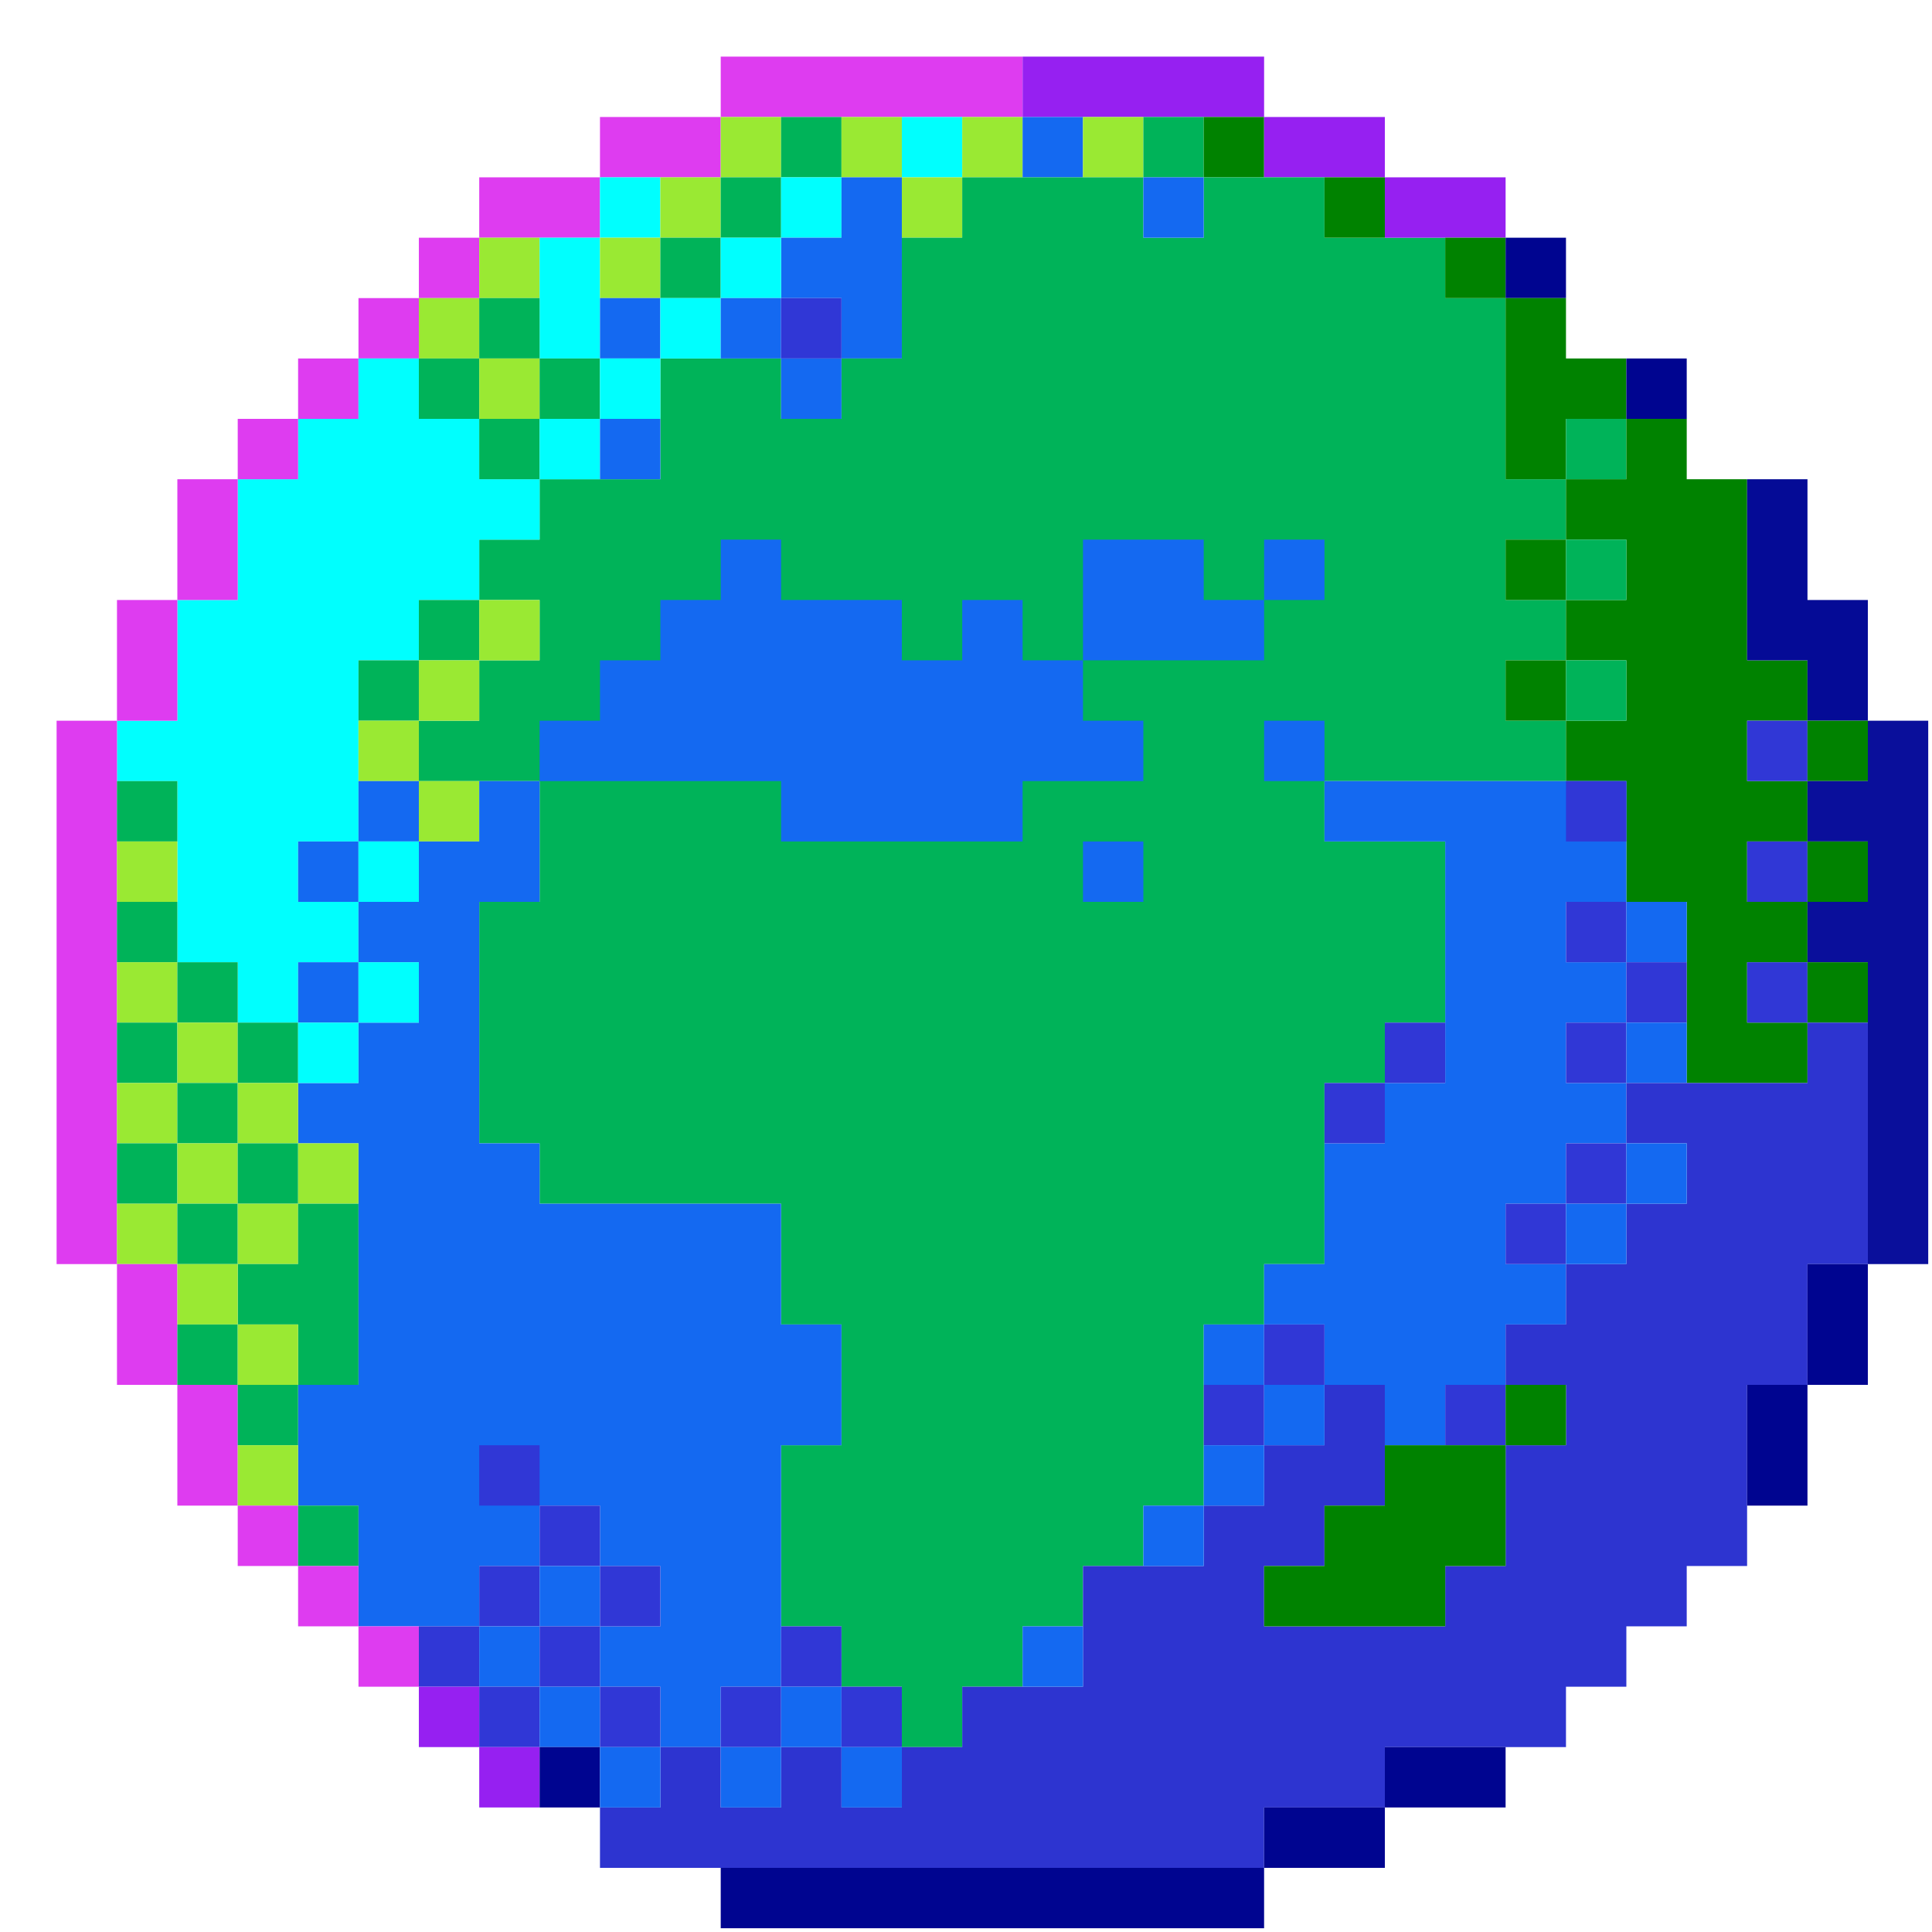 <?xml version="1.0" encoding="UTF-8"?>
<!DOCTYPE svg PUBLIC "-//W3C//DTD SVG 1.1//EN" "http://www.w3.org/Graphics/SVG/1.1/DTD/svg11.dtd">
<svg xmlns="http://www.w3.org/2000/svg" version="1.1" width="256px" height="256px" style="shape-rendering:geometricPrecision; text-rendering:geometricPrecision; image-rendering:optimizeQuality; fill-rule:evenodd; clip-rule:evenodd" xmlns:xlink="http://www.w3.org/1999/xlink">
<g><path style="opacity:1" fill="#de3cf0" d="M 135.5,7.5 C 135.5,10.167 135.5,12.833 135.5,15.5C 132.833,15.5 130.167,15.5 127.5,15.5C 124.833,15.5 122.167,15.5 119.5,15.5C 116.833,15.5 114.167,15.5 111.5,15.5C 108.833,15.5 106.167,15.5 103.5,15.5C 100.833,15.5 98.167,15.5 95.5,15.5C 95.5,12.833 95.5,10.167 95.5,7.5C 108.833,7.5 122.167,7.5 135.5,7.5 Z"/></g>
<g><path style="opacity:1" fill="#9620f1" d="M 135.5,7.5 C 146.167,7.5 156.833,7.5 167.5,7.5C 167.5,10.167 167.5,12.833 167.5,15.5C 164.833,15.5 162.167,15.5 159.5,15.5C 156.833,15.5 154.167,15.5 151.5,15.5C 148.833,15.5 146.167,15.5 143.5,15.5C 140.833,15.5 138.167,15.5 135.5,15.5C 135.5,12.833 135.5,10.167 135.5,7.5 Z"/></g>
<g><path style="opacity:1" fill="#de3cf0" d="M 95.5,15.5 C 95.5,18.167 95.5,20.833 95.5,23.5C 92.833,23.5 90.167,23.5 87.5,23.5C 84.833,23.5 82.167,23.5 79.5,23.5C 79.5,20.833 79.5,18.167 79.5,15.5C 84.833,15.5 90.167,15.5 95.5,15.5 Z"/></g>
<g><path style="opacity:1" fill="#9ae933" d="M 95.5,15.5 C 98.167,15.5 100.833,15.5 103.5,15.5C 103.5,18.167 103.5,20.833 103.5,23.5C 100.833,23.5 98.167,23.5 95.5,23.5C 95.5,20.833 95.5,18.167 95.5,15.5 Z"/></g>
<g><path style="opacity:1" fill="#00b359" d="M 103.5,15.5 C 106.167,15.5 108.833,15.5 111.5,15.5C 111.5,18.167 111.5,20.833 111.5,23.5C 108.833,23.5 106.167,23.5 103.5,23.5C 103.5,20.833 103.5,18.167 103.5,15.5 Z"/></g>
<g><path style="opacity:1" fill="#9ae933" d="M 111.5,15.5 C 114.167,15.5 116.833,15.5 119.5,15.5C 119.5,18.167 119.5,20.833 119.5,23.5C 116.833,23.5 114.167,23.5 111.5,23.5C 111.5,20.833 111.5,18.167 111.5,15.5 Z"/></g>
<g><path style="opacity:1" fill="#00fffe" d="M 119.5,15.5 C 122.167,15.5 124.833,15.5 127.5,15.5C 127.5,18.167 127.5,20.833 127.5,23.5C 124.833,23.5 122.167,23.5 119.5,23.5C 119.5,20.833 119.5,18.167 119.5,15.5 Z"/></g>
<g><path style="opacity:1" fill="#9ae933" d="M 127.5,15.5 C 130.167,15.5 132.833,15.5 135.5,15.5C 135.5,18.167 135.5,20.833 135.5,23.5C 132.833,23.5 130.167,23.5 127.5,23.5C 127.5,20.833 127.5,18.167 127.5,15.5 Z"/></g>
<g><path style="opacity:1" fill="#1469f1" d="M 135.5,15.5 C 138.167,15.5 140.833,15.5 143.5,15.5C 143.5,18.167 143.5,20.833 143.5,23.5C 140.833,23.5 138.167,23.5 135.5,23.5C 135.5,20.833 135.5,18.167 135.5,15.5 Z"/></g>
<g><path style="opacity:1" fill="#9ae933" d="M 143.5,15.5 C 146.167,15.5 148.833,15.5 151.5,15.5C 151.5,18.167 151.5,20.833 151.5,23.5C 148.833,23.5 146.167,23.5 143.5,23.5C 143.5,20.833 143.5,18.167 143.5,15.5 Z"/></g>
<g><path style="opacity:1" fill="#00b359" d="M 151.5,15.5 C 154.167,15.5 156.833,15.5 159.5,15.5C 159.5,18.167 159.5,20.833 159.5,23.5C 156.833,23.5 154.167,23.5 151.5,23.5C 151.5,20.833 151.5,18.167 151.5,15.5 Z"/></g>
<g><path style="opacity:1" fill="#008200" d="M 159.5,15.5 C 162.167,15.5 164.833,15.5 167.5,15.5C 167.5,18.167 167.5,20.833 167.5,23.5C 164.833,23.5 162.167,23.5 159.5,23.5C 159.5,20.833 159.5,18.167 159.5,15.5 Z"/></g>
<g><path style="opacity:1" fill="#9620f1" d="M 167.5,15.5 C 172.833,15.5 178.167,15.5 183.5,15.5C 183.5,18.167 183.5,20.833 183.5,23.5C 180.833,23.5 178.167,23.5 175.5,23.5C 172.833,23.5 170.167,23.5 167.5,23.5C 167.5,20.833 167.5,18.167 167.5,15.5 Z"/></g>
<g><path style="opacity:1" fill="#de3cf0" d="M 79.5,23.5 C 79.5,26.167 79.5,28.833 79.5,31.5C 76.833,31.5 74.167,31.5 71.5,31.5C 68.833,31.5 66.167,31.5 63.5,31.5C 63.5,28.833 63.5,26.167 63.5,23.5C 68.833,23.5 74.167,23.5 79.5,23.5 Z"/></g>
<g><path style="opacity:1" fill="#00fffe" d="M 79.5,23.5 C 82.167,23.5 84.833,23.5 87.5,23.5C 87.5,26.167 87.5,28.833 87.5,31.5C 84.833,31.5 82.167,31.5 79.5,31.5C 79.5,28.833 79.5,26.167 79.5,23.5 Z"/></g>
<g><path style="opacity:1" fill="#9ae933" d="M 87.5,23.5 C 90.167,23.5 92.833,23.5 95.5,23.5C 95.5,26.167 95.5,28.833 95.5,31.5C 92.833,31.5 90.167,31.5 87.5,31.5C 87.5,28.833 87.5,26.167 87.5,23.5 Z"/></g>
<g><path style="opacity:1" fill="#00b359" d="M 95.5,23.5 C 98.167,23.5 100.833,23.5 103.5,23.5C 103.5,26.167 103.5,28.833 103.5,31.5C 100.833,31.5 98.167,31.5 95.5,31.5C 95.5,28.833 95.5,26.167 95.5,23.5 Z"/></g>
<g><path style="opacity:1" fill="#00fffe" d="M 103.5,23.5 C 106.167,23.5 108.833,23.5 111.5,23.5C 111.5,26.167 111.5,28.833 111.5,31.5C 108.833,31.5 106.167,31.5 103.5,31.5C 103.5,28.833 103.5,26.167 103.5,23.5 Z"/></g>
<g><path style="opacity:1" fill="#1469f1" d="M 111.5,23.5 C 114.167,23.5 116.833,23.5 119.5,23.5C 119.5,26.167 119.5,28.833 119.5,31.5C 119.5,36.833 119.5,42.167 119.5,47.5C 116.833,47.5 114.167,47.5 111.5,47.5C 111.5,44.833 111.5,42.167 111.5,39.5C 108.833,39.5 106.167,39.5 103.5,39.5C 103.5,36.833 103.5,34.167 103.5,31.5C 106.167,31.5 108.833,31.5 111.5,31.5C 111.5,28.833 111.5,26.167 111.5,23.5 Z"/></g>
<g><path style="opacity:1" fill="#9ae933" d="M 119.5,23.5 C 122.167,23.5 124.833,23.5 127.5,23.5C 127.5,26.167 127.5,28.833 127.5,31.5C 124.833,31.5 122.167,31.5 119.5,31.5C 119.5,28.833 119.5,26.167 119.5,23.5 Z"/></g>
<g><path style="opacity:1" fill="#00b359" d="M 127.5,23.5 C 130.167,23.5 132.833,23.5 135.5,23.5C 138.167,23.5 140.833,23.5 143.5,23.5C 146.167,23.5 148.833,23.5 151.5,23.5C 151.5,26.167 151.5,28.833 151.5,31.5C 154.167,31.5 156.833,31.5 159.5,31.5C 159.5,28.833 159.5,26.167 159.5,23.5C 162.167,23.5 164.833,23.5 167.5,23.5C 170.167,23.5 172.833,23.5 175.5,23.5C 175.5,26.167 175.5,28.833 175.5,31.5C 178.167,31.5 180.833,31.5 183.5,31.5C 186.167,31.5 188.833,31.5 191.5,31.5C 191.5,34.167 191.5,36.833 191.5,39.5C 194.167,39.5 196.833,39.5 199.5,39.5C 199.5,47.5 199.5,55.5 199.5,63.5C 202.167,63.5 204.833,63.5 207.5,63.5C 207.5,66.167 207.5,68.833 207.5,71.5C 204.833,71.5 202.167,71.5 199.5,71.5C 199.5,74.167 199.5,76.833 199.5,79.5C 202.167,79.5 204.833,79.5 207.5,79.5C 207.5,82.167 207.5,84.833 207.5,87.5C 204.833,87.5 202.167,87.5 199.5,87.5C 199.5,90.167 199.5,92.833 199.5,95.5C 202.167,95.5 204.833,95.5 207.5,95.5C 207.5,98.167 207.5,100.833 207.5,103.5C 196.833,103.5 186.167,103.5 175.5,103.5C 175.5,106.167 175.5,108.833 175.5,111.5C 180.833,111.5 186.167,111.5 191.5,111.5C 191.5,119.5 191.5,127.5 191.5,135.5C 188.833,135.5 186.167,135.5 183.5,135.5C 183.5,138.167 183.5,140.833 183.5,143.5C 180.833,143.5 178.167,143.5 175.5,143.5C 175.5,146.167 175.5,148.833 175.5,151.5C 175.5,156.833 175.5,162.167 175.5,167.5C 172.833,167.5 170.167,167.5 167.5,167.5C 167.5,170.167 167.5,172.833 167.5,175.5C 164.833,175.5 162.167,175.5 159.5,175.5C 159.5,178.167 159.5,180.833 159.5,183.5C 159.5,186.167 159.5,188.833 159.5,191.5C 159.5,194.167 159.5,196.833 159.5,199.5C 156.833,199.5 154.167,199.5 151.5,199.5C 151.5,202.167 151.5,204.833 151.5,207.5C 148.833,207.5 146.167,207.5 143.5,207.5C 143.5,210.167 143.5,212.833 143.5,215.5C 140.833,215.5 138.167,215.5 135.5,215.5C 135.5,218.167 135.5,220.833 135.5,223.5C 132.833,223.5 130.167,223.5 127.5,223.5C 127.5,226.167 127.5,228.833 127.5,231.5C 124.833,231.5 122.167,231.5 119.5,231.5C 119.5,228.833 119.5,226.167 119.5,223.5C 116.833,223.5 114.167,223.5 111.5,223.5C 111.5,220.833 111.5,218.167 111.5,215.5C 108.833,215.5 106.167,215.5 103.5,215.5C 103.5,207.5 103.5,199.5 103.5,191.5C 106.167,191.5 108.833,191.5 111.5,191.5C 111.5,186.167 111.5,180.833 111.5,175.5C 108.833,175.5 106.167,175.5 103.5,175.5C 103.5,170.167 103.5,164.833 103.5,159.5C 92.833,159.5 82.167,159.5 71.5,159.5C 71.5,156.833 71.5,154.167 71.5,151.5C 68.833,151.5 66.167,151.5 63.5,151.5C 63.5,140.833 63.5,130.167 63.5,119.5C 66.167,119.5 68.833,119.5 71.5,119.5C 71.5,114.167 71.5,108.833 71.5,103.5C 68.833,103.5 66.167,103.5 63.5,103.5C 60.833,103.5 58.167,103.5 55.5,103.5C 55.5,100.833 55.5,98.167 55.5,95.5C 58.167,95.5 60.833,95.5 63.5,95.5C 63.5,92.833 63.5,90.167 63.5,87.5C 66.167,87.5 68.833,87.5 71.5,87.5C 71.5,84.833 71.5,82.167 71.5,79.5C 68.833,79.5 66.167,79.5 63.5,79.5C 63.5,76.833 63.5,74.167 63.5,71.5C 66.167,71.5 68.833,71.5 71.5,71.5C 71.5,68.833 71.5,66.167 71.5,63.5C 74.167,63.5 76.833,63.5 79.5,63.5C 82.167,63.5 84.833,63.5 87.5,63.5C 87.5,60.833 87.5,58.167 87.5,55.5C 87.5,52.833 87.5,50.167 87.5,47.5C 90.167,47.5 92.833,47.5 95.5,47.5C 98.167,47.5 100.833,47.5 103.5,47.5C 103.5,50.167 103.5,52.833 103.5,55.5C 106.167,55.5 108.833,55.5 111.5,55.5C 111.5,52.833 111.5,50.167 111.5,47.5C 114.167,47.5 116.833,47.5 119.5,47.5C 119.5,42.167 119.5,36.833 119.5,31.5C 122.167,31.5 124.833,31.5 127.5,31.5C 127.5,28.833 127.5,26.167 127.5,23.5 Z"/></g>
<g><path style="opacity:1" fill="#1469f1" d="M 151.5,23.5 C 154.167,23.5 156.833,23.5 159.5,23.5C 159.5,26.167 159.5,28.833 159.5,31.5C 156.833,31.5 154.167,31.5 151.5,31.5C 151.5,28.833 151.5,26.167 151.5,23.5 Z"/></g>
<g><path style="opacity:1" fill="#008200" d="M 175.5,23.5 C 178.167,23.5 180.833,23.5 183.5,23.5C 183.5,26.167 183.5,28.833 183.5,31.5C 180.833,31.5 178.167,31.5 175.5,31.5C 175.5,28.833 175.5,26.167 175.5,23.5 Z"/></g>
<g><path style="opacity:1" fill="#9620f1" d="M 183.5,23.5 C 188.833,23.5 194.167,23.5 199.5,23.5C 199.5,26.167 199.5,28.833 199.5,31.5C 196.833,31.5 194.167,31.5 191.5,31.5C 188.833,31.5 186.167,31.5 183.5,31.5C 183.5,28.833 183.5,26.167 183.5,23.5 Z"/></g>
<g><path style="opacity:1" fill="#de3cf0" d="M 63.5,31.5 C 63.5,34.167 63.5,36.833 63.5,39.5C 60.833,39.5 58.167,39.5 55.5,39.5C 55.5,36.833 55.5,34.167 55.5,31.5C 58.167,31.5 60.833,31.5 63.5,31.5 Z"/></g>
<g><path style="opacity:1" fill="#9ae933" d="M 63.5,31.5 C 66.167,31.5 68.833,31.5 71.5,31.5C 71.5,34.167 71.5,36.833 71.5,39.5C 68.833,39.5 66.167,39.5 63.5,39.5C 63.5,36.833 63.5,34.167 63.5,31.5 Z"/></g>
<g><path style="opacity:1" fill="#00fffe" d="M 71.5,31.5 C 74.167,31.5 76.833,31.5 79.5,31.5C 79.5,34.167 79.5,36.833 79.5,39.5C 79.5,42.167 79.5,44.833 79.5,47.5C 76.833,47.5 74.167,47.5 71.5,47.5C 71.5,44.833 71.5,42.167 71.5,39.5C 71.5,36.833 71.5,34.167 71.5,31.5 Z"/></g>
<g><path style="opacity:1" fill="#9ae933" d="M 79.5,31.5 C 82.167,31.5 84.833,31.5 87.5,31.5C 87.5,34.167 87.5,36.833 87.5,39.5C 84.833,39.5 82.167,39.5 79.5,39.5C 79.5,36.833 79.5,34.167 79.5,31.5 Z"/></g>
<g><path style="opacity:1" fill="#00b359" d="M 87.5,31.5 C 90.167,31.5 92.833,31.5 95.5,31.5C 95.5,34.167 95.5,36.833 95.5,39.5C 92.833,39.5 90.167,39.5 87.5,39.5C 87.5,36.833 87.5,34.167 87.5,31.5 Z"/></g>
<g><path style="opacity:1" fill="#00fffe" d="M 95.5,31.5 C 98.167,31.5 100.833,31.5 103.5,31.5C 103.5,34.167 103.5,36.833 103.5,39.5C 100.833,39.5 98.167,39.5 95.5,39.5C 95.5,36.833 95.5,34.167 95.5,31.5 Z"/></g>
<g><path style="opacity:1" fill="#008200" d="M 191.5,31.5 C 194.167,31.5 196.833,31.5 199.5,31.5C 199.5,34.167 199.5,36.833 199.5,39.5C 196.833,39.5 194.167,39.5 191.5,39.5C 191.5,36.833 191.5,34.167 191.5,31.5 Z"/></g>
<g><path style="opacity:1" fill="#000590" d="M 199.5,31.5 C 202.167,31.5 204.833,31.5 207.5,31.5C 207.5,34.167 207.5,36.833 207.5,39.5C 204.833,39.5 202.167,39.5 199.5,39.5C 199.5,36.833 199.5,34.167 199.5,31.5 Z"/></g>
<g><path style="opacity:1" fill="#de3cf0" d="M 55.5,39.5 C 55.5,42.167 55.5,44.833 55.5,47.5C 52.833,47.5 50.167,47.5 47.5,47.5C 47.5,44.833 47.5,42.167 47.5,39.5C 50.167,39.5 52.833,39.5 55.5,39.5 Z"/></g>
<g><path style="opacity:1" fill="#9ae933" d="M 55.5,39.5 C 58.167,39.5 60.833,39.5 63.5,39.5C 63.5,42.167 63.5,44.833 63.5,47.5C 60.833,47.5 58.167,47.5 55.5,47.5C 55.5,44.833 55.5,42.167 55.5,39.5 Z"/></g>
<g><path style="opacity:1" fill="#00b359" d="M 63.5,39.5 C 66.167,39.5 68.833,39.5 71.5,39.5C 71.5,42.167 71.5,44.833 71.5,47.5C 68.833,47.5 66.167,47.5 63.5,47.5C 63.5,44.833 63.5,42.167 63.5,39.5 Z"/></g>
<g><path style="opacity:1" fill="#1469f1" d="M 79.5,39.5 C 82.167,39.5 84.833,39.5 87.5,39.5C 87.5,42.167 87.5,44.833 87.5,47.5C 84.833,47.5 82.167,47.5 79.5,47.5C 79.5,44.833 79.5,42.167 79.5,39.5 Z"/></g>
<g><path style="opacity:1" fill="#00fffe" d="M 87.5,39.5 C 90.167,39.5 92.833,39.5 95.5,39.5C 95.5,42.167 95.5,44.833 95.5,47.5C 92.833,47.5 90.167,47.5 87.5,47.5C 87.5,44.833 87.5,42.167 87.5,39.5 Z"/></g>
<g><path style="opacity:1" fill="#1469f1" d="M 95.5,39.5 C 98.167,39.5 100.833,39.5 103.5,39.5C 103.5,42.167 103.5,44.833 103.5,47.5C 100.833,47.5 98.167,47.5 95.5,47.5C 95.5,44.833 95.5,42.167 95.5,39.5 Z"/></g>
<g><path style="opacity:1" fill="#3037d6" d="M 103.5,39.5 C 106.167,39.5 108.833,39.5 111.5,39.5C 111.5,42.167 111.5,44.833 111.5,47.5C 108.833,47.5 106.167,47.5 103.5,47.5C 103.5,44.833 103.5,42.167 103.5,39.5 Z"/></g>
<g><path style="opacity:1" fill="#008200" d="M 199.5,39.5 C 202.167,39.5 204.833,39.5 207.5,39.5C 207.5,42.167 207.5,44.833 207.5,47.5C 210.167,47.5 212.833,47.5 215.5,47.5C 215.5,50.167 215.5,52.833 215.5,55.5C 212.833,55.5 210.167,55.5 207.5,55.5C 207.5,58.167 207.5,60.833 207.5,63.5C 204.833,63.5 202.167,63.5 199.5,63.5C 199.5,55.5 199.5,47.5 199.5,39.5 Z"/></g>
<g><path style="opacity:1" fill="#000590" d="M 207.5,39.5 C 210.167,39.5 212.833,39.5 215.5,39.5C 215.5,42.167 215.5,44.833 215.5,47.5C 215.5,44.833 215.5,42.167 215.5,39.5C 212.833,39.5 210.167,39.5 207.5,39.5 Z"/></g>
<g><path style="opacity:1" fill="#de3cf0" d="M 47.5,47.5 C 47.5,50.167 47.5,52.833 47.5,55.5C 44.833,55.5 42.167,55.5 39.5,55.5C 39.5,52.833 39.5,50.167 39.5,47.5C 42.167,47.5 44.833,47.5 47.5,47.5 Z"/></g>
<g><path style="opacity:1" fill="#00fffe" d="M 47.5,47.5 C 50.167,47.5 52.833,47.5 55.5,47.5C 55.5,50.167 55.5,52.833 55.5,55.5C 58.167,55.5 60.833,55.5 63.5,55.5C 63.5,58.167 63.5,60.833 63.5,63.5C 66.167,63.5 68.833,63.5 71.5,63.5C 71.5,66.167 71.5,68.833 71.5,71.5C 68.833,71.5 66.167,71.5 63.5,71.5C 63.5,74.167 63.5,76.833 63.5,79.5C 60.833,79.5 58.167,79.5 55.5,79.5C 55.5,82.167 55.5,84.833 55.5,87.5C 52.833,87.5 50.167,87.5 47.5,87.5C 47.5,90.167 47.5,92.833 47.5,95.5C 47.5,98.167 47.5,100.833 47.5,103.5C 47.5,106.167 47.5,108.833 47.5,111.5C 44.833,111.5 42.167,111.5 39.5,111.5C 39.5,114.167 39.5,116.833 39.5,119.5C 42.167,119.5 44.833,119.5 47.5,119.5C 47.5,122.167 47.5,124.833 47.5,127.5C 44.833,127.5 42.167,127.5 39.5,127.5C 39.5,130.167 39.5,132.833 39.5,135.5C 36.833,135.5 34.167,135.5 31.5,135.5C 31.5,132.833 31.5,130.167 31.5,127.5C 28.833,127.5 26.167,127.5 23.5,127.5C 23.5,124.833 23.5,122.167 23.5,119.5C 23.5,116.833 23.5,114.167 23.5,111.5C 23.5,108.833 23.5,106.167 23.5,103.5C 20.833,103.5 18.167,103.5 15.5,103.5C 15.5,100.833 15.5,98.167 15.5,95.5C 18.167,95.5 20.833,95.5 23.5,95.5C 23.5,90.167 23.5,84.833 23.5,79.5C 26.167,79.5 28.833,79.5 31.5,79.5C 31.5,74.167 31.5,68.833 31.5,63.5C 34.167,63.5 36.833,63.5 39.5,63.5C 39.5,60.833 39.5,58.167 39.5,55.5C 42.167,55.5 44.833,55.5 47.5,55.5C 47.5,52.833 47.5,50.167 47.5,47.5 Z"/></g>
<g><path style="opacity:1" fill="#00b359" d="M 55.5,47.5 C 58.167,47.5 60.833,47.5 63.5,47.5C 63.5,50.167 63.5,52.833 63.5,55.5C 60.833,55.5 58.167,55.5 55.5,55.5C 55.5,52.833 55.5,50.167 55.5,47.5 Z"/></g>
<g><path style="opacity:1" fill="#9ae933" d="M 63.5,47.5 C 66.167,47.5 68.833,47.5 71.5,47.5C 71.5,50.167 71.5,52.833 71.5,55.5C 68.833,55.5 66.167,55.5 63.5,55.5C 63.5,52.833 63.5,50.167 63.5,47.5 Z"/></g>
<g><path style="opacity:1" fill="#00b359" d="M 71.5,47.5 C 74.167,47.5 76.833,47.5 79.5,47.5C 79.5,50.167 79.5,52.833 79.5,55.5C 76.833,55.5 74.167,55.5 71.5,55.5C 71.5,52.833 71.5,50.167 71.5,47.5 Z"/></g>
<g><path style="opacity:1" fill="#00fffe" d="M 79.5,47.5 C 82.167,47.5 84.833,47.5 87.5,47.5C 87.5,50.167 87.5,52.833 87.5,55.5C 84.833,55.5 82.167,55.5 79.5,55.5C 79.5,52.833 79.5,50.167 79.5,47.5 Z"/></g>
<g><path style="opacity:1" fill="#1469f1" d="M 103.5,47.5 C 106.167,47.5 108.833,47.5 111.5,47.5C 111.5,50.167 111.5,52.833 111.5,55.5C 108.833,55.5 106.167,55.5 103.5,55.5C 103.5,52.833 103.5,50.167 103.5,47.5 Z"/></g>
<g><path style="opacity:1" fill="#000590" d="M 215.5,47.5 C 218.167,47.5 220.833,47.5 223.5,47.5C 223.5,50.167 223.5,52.833 223.5,55.5C 220.833,55.5 218.167,55.5 215.5,55.5C 215.5,52.833 215.5,50.167 215.5,47.5 Z"/></g>
<g><path style="opacity:1" fill="#de3cf0" d="M 39.5,55.5 C 39.5,58.167 39.5,60.833 39.5,63.5C 36.833,63.5 34.167,63.5 31.5,63.5C 31.5,60.833 31.5,58.167 31.5,55.5C 34.167,55.5 36.833,55.5 39.5,55.5 Z"/></g>
<g><path style="opacity:1" fill="#00b359" d="M 63.5,55.5 C 66.167,55.5 68.833,55.5 71.5,55.5C 71.5,58.167 71.5,60.833 71.5,63.5C 68.833,63.5 66.167,63.5 63.5,63.5C 63.5,60.833 63.5,58.167 63.5,55.5 Z"/></g>
<g><path style="opacity:1" fill="#00fffe" d="M 71.5,55.5 C 74.167,55.5 76.833,55.5 79.5,55.5C 79.5,58.167 79.5,60.833 79.5,63.5C 76.833,63.5 74.167,63.5 71.5,63.5C 71.5,60.833 71.5,58.167 71.5,55.5 Z"/></g>
<g><path style="opacity:1" fill="#1469f1" d="M 79.5,55.5 C 82.167,55.5 84.833,55.5 87.5,55.5C 87.5,58.167 87.5,60.833 87.5,63.5C 84.833,63.5 82.167,63.5 79.5,63.5C 79.5,60.833 79.5,58.167 79.5,55.5 Z"/></g>
<g><path style="opacity:1" fill="#00b359" d="M 215.5,55.5 C 215.5,58.167 215.5,60.833 215.5,63.5C 212.833,63.5 210.167,63.5 207.5,63.5C 207.5,60.833 207.5,58.167 207.5,55.5C 210.167,55.5 212.833,55.5 215.5,55.5 Z"/></g>
<g><path style="opacity:1" fill="#008200" d="M 215.5,55.5 C 218.167,55.5 220.833,55.5 223.5,55.5C 223.5,58.167 223.5,60.833 223.5,63.5C 226.167,63.5 228.833,63.5 231.5,63.5C 231.5,71.5 231.5,79.5 231.5,87.5C 234.167,87.5 236.833,87.5 239.5,87.5C 239.5,90.167 239.5,92.833 239.5,95.5C 236.833,95.5 234.167,95.5 231.5,95.5C 231.5,98.167 231.5,100.833 231.5,103.5C 234.167,103.5 236.833,103.5 239.5,103.5C 239.5,106.167 239.5,108.833 239.5,111.5C 236.833,111.5 234.167,111.5 231.5,111.5C 231.5,114.167 231.5,116.833 231.5,119.5C 234.167,119.5 236.833,119.5 239.5,119.5C 239.5,122.167 239.5,124.833 239.5,127.5C 236.833,127.5 234.167,127.5 231.5,127.5C 231.5,130.167 231.5,132.833 231.5,135.5C 234.167,135.5 236.833,135.5 239.5,135.5C 239.5,138.167 239.5,140.833 239.5,143.5C 234.167,143.5 228.833,143.5 223.5,143.5C 223.5,140.833 223.5,138.167 223.5,135.5C 223.5,132.833 223.5,130.167 223.5,127.5C 223.5,124.833 223.5,122.167 223.5,119.5C 220.833,119.5 218.167,119.5 215.5,119.5C 215.5,116.833 215.5,114.167 215.5,111.5C 215.5,108.833 215.5,106.167 215.5,103.5C 212.833,103.5 210.167,103.5 207.5,103.5C 207.5,100.833 207.5,98.167 207.5,95.5C 210.167,95.5 212.833,95.5 215.5,95.5C 215.5,92.833 215.5,90.167 215.5,87.5C 212.833,87.5 210.167,87.5 207.5,87.5C 207.5,84.833 207.5,82.167 207.5,79.5C 210.167,79.5 212.833,79.5 215.5,79.5C 215.5,76.833 215.5,74.167 215.5,71.5C 212.833,71.5 210.167,71.5 207.5,71.5C 207.5,68.833 207.5,66.167 207.5,63.5C 210.167,63.5 212.833,63.5 215.5,63.5C 215.5,60.833 215.5,58.167 215.5,55.5 Z"/></g>
<g><path style="opacity:1" fill="#000590" d="M 223.5,55.5 C 226.167,55.5 228.833,55.5 231.5,55.5C 231.5,58.167 231.5,60.833 231.5,63.5C 231.5,60.833 231.5,58.167 231.5,55.5C 228.833,55.5 226.167,55.5 223.5,55.5 Z"/></g>
<g><path style="opacity:1" fill="#de3cf0" d="M 31.5,63.5 C 31.5,68.833 31.5,74.167 31.5,79.5C 28.833,79.5 26.167,79.5 23.5,79.5C 23.5,74.167 23.5,68.833 23.5,63.5C 26.167,63.5 28.833,63.5 31.5,63.5 Z"/></g>
<g><path style="opacity:1" fill="#1469f1" d="M 143.5,87.5 C 143.5,90.167 143.5,92.833 143.5,95.5C 146.167,95.5 148.833,95.5 151.5,95.5C 151.5,98.167 151.5,100.833 151.5,103.5C 146.167,103.5 140.833,103.5 135.5,103.5C 135.5,106.167 135.5,108.833 135.5,111.5C 124.833,111.5 114.167,111.5 103.5,111.5C 103.5,108.833 103.5,106.167 103.5,103.5C 92.833,103.5 82.167,103.5 71.5,103.5C 71.5,100.833 71.5,98.167 71.5,95.5C 74.167,95.5 76.833,95.5 79.5,95.5C 79.5,92.833 79.5,90.167 79.5,87.5C 82.167,87.5 84.833,87.5 87.5,87.5C 87.5,84.833 87.5,82.167 87.5,79.5C 90.167,79.5 92.833,79.5 95.5,79.5C 95.5,76.833 95.5,74.167 95.5,71.5C 98.167,71.5 100.833,71.5 103.5,71.5C 103.5,74.167 103.5,76.833 103.5,79.5C 108.833,79.5 114.167,79.5 119.5,79.5C 119.5,82.167 119.5,84.833 119.5,87.5C 122.167,87.5 124.833,87.5 127.5,87.5C 127.5,84.833 127.5,82.167 127.5,79.5C 130.167,79.5 132.833,79.5 135.5,79.5C 135.5,82.167 135.5,84.833 135.5,87.5C 138.167,87.5 140.833,87.5 143.5,87.5 Z"/></g>
<g><path style="opacity:1" fill="#1469f1" d="M 167.5,79.5 C 167.5,82.167 167.5,84.833 167.5,87.5C 159.5,87.5 151.5,87.5 143.5,87.5C 143.5,82.167 143.5,76.833 143.5,71.5C 148.833,71.5 154.167,71.5 159.5,71.5C 159.5,74.167 159.5,76.833 159.5,79.5C 162.167,79.5 164.833,79.5 167.5,79.5 Z"/></g>
<g><path style="opacity:1" fill="#1469f1" d="M 167.5,79.5 C 167.5,76.833 167.5,74.167 167.5,71.5C 170.167,71.5 172.833,71.5 175.5,71.5C 175.5,74.167 175.5,76.833 175.5,79.5C 172.833,79.5 170.167,79.5 167.5,79.5 Z"/></g>
<g><path style="opacity:1" fill="#008200" d="M 207.5,71.5 C 207.5,74.167 207.5,76.833 207.5,79.5C 204.833,79.5 202.167,79.5 199.5,79.5C 199.5,76.833 199.5,74.167 199.5,71.5C 202.167,71.5 204.833,71.5 207.5,71.5 Z"/></g>
<g><path style="opacity:1" fill="#00b359" d="M 207.5,71.5 C 210.167,71.5 212.833,71.5 215.5,71.5C 215.5,74.167 215.5,76.833 215.5,79.5C 212.833,79.5 210.167,79.5 207.5,79.5C 207.5,76.833 207.5,74.167 207.5,71.5 Z"/></g>
<g><path style="opacity:1" fill="#de3cf0" d="M 23.5,79.5 C 23.5,84.833 23.5,90.167 23.5,95.5C 20.833,95.5 18.167,95.5 15.5,95.5C 15.5,90.167 15.5,84.833 15.5,79.5C 18.167,79.5 20.833,79.5 23.5,79.5 Z"/></g>
<g><path style="opacity:1" fill="#00b359" d="M 63.5,79.5 C 63.5,82.167 63.5,84.833 63.5,87.5C 60.833,87.5 58.167,87.5 55.5,87.5C 55.5,84.833 55.5,82.167 55.5,79.5C 58.167,79.5 60.833,79.5 63.5,79.5 Z"/></g>
<g><path style="opacity:1" fill="#9ae933" d="M 63.5,79.5 C 66.167,79.5 68.833,79.5 71.5,79.5C 71.5,82.167 71.5,84.833 71.5,87.5C 68.833,87.5 66.167,87.5 63.5,87.5C 63.5,84.833 63.5,82.167 63.5,79.5 Z"/></g>
<g><path style="opacity:1" fill="#050b96" d="M 231.5,63.5 C 234.167,63.5 236.833,63.5 239.5,63.5C 239.5,68.833 239.5,74.167 239.5,79.5C 242.167,79.5 244.833,79.5 247.5,79.5C 247.5,84.833 247.5,90.167 247.5,95.5C 244.833,95.5 242.167,95.5 239.5,95.5C 239.5,92.833 239.5,90.167 239.5,87.5C 236.833,87.5 234.167,87.5 231.5,87.5C 231.5,79.5 231.5,71.5 231.5,63.5 Z"/></g>
<g><path style="opacity:1" fill="#00b359" d="M 55.5,87.5 C 55.5,90.167 55.5,92.833 55.5,95.5C 52.833,95.5 50.167,95.5 47.5,95.5C 47.5,92.833 47.5,90.167 47.5,87.5C 50.167,87.5 52.833,87.5 55.5,87.5 Z"/></g>
<g><path style="opacity:1" fill="#9ae933" d="M 55.5,87.5 C 58.167,87.5 60.833,87.5 63.5,87.5C 63.5,90.167 63.5,92.833 63.5,95.5C 60.833,95.5 58.167,95.5 55.5,95.5C 55.5,92.833 55.5,90.167 55.5,87.5 Z"/></g>
<g><path style="opacity:1" fill="#008200" d="M 207.5,87.5 C 207.5,90.167 207.5,92.833 207.5,95.5C 204.833,95.5 202.167,95.5 199.5,95.5C 199.5,92.833 199.5,90.167 199.5,87.5C 202.167,87.5 204.833,87.5 207.5,87.5 Z"/></g>
<g><path style="opacity:1" fill="#00b359" d="M 207.5,87.5 C 210.167,87.5 212.833,87.5 215.5,87.5C 215.5,90.167 215.5,92.833 215.5,95.5C 212.833,95.5 210.167,95.5 207.5,95.5C 207.5,92.833 207.5,90.167 207.5,87.5 Z"/></g>
<g><path style="opacity:1" fill="#de3cf0" d="M 15.5,95.5 C 15.5,98.167 15.5,100.833 15.5,103.5C 15.5,106.167 15.5,108.833 15.5,111.5C 15.5,114.167 15.5,116.833 15.5,119.5C 15.5,122.167 15.5,124.833 15.5,127.5C 15.5,130.167 15.5,132.833 15.5,135.5C 15.5,138.167 15.5,140.833 15.5,143.5C 15.5,146.167 15.5,148.833 15.5,151.5C 15.5,154.167 15.5,156.833 15.5,159.5C 15.5,162.167 15.5,164.833 15.5,167.5C 12.833,167.5 10.167,167.5 7.5,167.5C 7.5,143.5 7.5,119.5 7.5,95.5C 10.167,95.5 12.833,95.5 15.5,95.5 Z"/></g>
<g><path style="opacity:1" fill="#9ae933" d="M 47.5,95.5 C 50.167,95.5 52.833,95.5 55.5,95.5C 55.5,98.167 55.5,100.833 55.5,103.5C 52.833,103.5 50.167,103.5 47.5,103.5C 47.5,100.833 47.5,98.167 47.5,95.5 Z"/></g>
<g><path style="opacity:1" fill="#1469f1" d="M 175.5,103.5 C 172.833,103.5 170.167,103.5 167.5,103.5C 167.5,100.833 167.5,98.167 167.5,95.5C 170.167,95.5 172.833,95.5 175.5,95.5C 175.5,98.167 175.5,100.833 175.5,103.5 Z"/></g>
<g><path style="opacity:1" fill="#3037d6" d="M 239.5,95.5 C 239.5,98.167 239.5,100.833 239.5,103.5C 236.833,103.5 234.167,103.5 231.5,103.5C 231.5,100.833 231.5,98.167 231.5,95.5C 234.167,95.5 236.833,95.5 239.5,95.5 Z"/></g>
<g><path style="opacity:1" fill="#008200" d="M 239.5,95.5 C 242.167,95.5 244.833,95.5 247.5,95.5C 247.5,98.167 247.5,100.833 247.5,103.5C 244.833,103.5 242.167,103.5 239.5,103.5C 239.5,100.833 239.5,98.167 239.5,95.5 Z"/></g>
<g><path style="opacity:1" fill="#0a0f9b" d="M 247.5,95.5 C 250.167,95.5 252.833,95.5 255.5,95.5C 255.5,119.5 255.5,143.5 255.5,167.5C 252.833,167.5 250.167,167.5 247.5,167.5C 247.5,156.833 247.5,146.167 247.5,135.5C 247.5,132.833 247.5,130.167 247.5,127.5C 244.833,127.5 242.167,127.5 239.5,127.5C 239.5,124.833 239.5,122.167 239.5,119.5C 242.167,119.5 244.833,119.5 247.5,119.5C 247.5,116.833 247.5,114.167 247.5,111.5C 244.833,111.5 242.167,111.5 239.5,111.5C 239.5,108.833 239.5,106.167 239.5,103.5C 242.167,103.5 244.833,103.5 247.5,103.5C 247.5,100.833 247.5,98.167 247.5,95.5 Z"/></g>
<g><path style="opacity:1" fill="#00b359" d="M 15.5,103.5 C 18.167,103.5 20.833,103.5 23.5,103.5C 23.5,106.167 23.5,108.833 23.5,111.5C 20.833,111.5 18.167,111.5 15.5,111.5C 15.5,108.833 15.5,106.167 15.5,103.5 Z"/></g>
<g><path style="opacity:1" fill="#1469f1" d="M 47.5,103.5 C 50.167,103.5 52.833,103.5 55.5,103.5C 55.5,106.167 55.5,108.833 55.5,111.5C 52.833,111.5 50.167,111.5 47.5,111.5C 47.5,108.833 47.5,106.167 47.5,103.5 Z"/></g>
<g><path style="opacity:1" fill="#9ae933" d="M 55.5,103.5 C 58.167,103.5 60.833,103.5 63.5,103.5C 63.5,106.167 63.5,108.833 63.5,111.5C 60.833,111.5 58.167,111.5 55.5,111.5C 55.5,108.833 55.5,106.167 55.5,103.5 Z"/></g>
<g><path style="opacity:1" fill="#1469f1" d="M 63.5,103.5 C 66.167,103.5 68.833,103.5 71.5,103.5C 71.5,108.833 71.5,114.167 71.5,119.5C 68.833,119.5 66.167,119.5 63.5,119.5C 63.5,130.167 63.5,140.833 63.5,151.5C 66.167,151.5 68.833,151.5 71.5,151.5C 71.5,154.167 71.5,156.833 71.5,159.5C 82.167,159.5 92.833,159.5 103.5,159.5C 103.5,164.833 103.5,170.167 103.5,175.5C 106.167,175.5 108.833,175.5 111.5,175.5C 111.5,180.833 111.5,186.167 111.5,191.5C 108.833,191.5 106.167,191.5 103.5,191.5C 103.5,199.5 103.5,207.5 103.5,215.5C 103.5,218.167 103.5,220.833 103.5,223.5C 100.833,223.5 98.167,223.5 95.5,223.5C 95.5,226.167 95.5,228.833 95.5,231.5C 92.833,231.5 90.167,231.5 87.5,231.5C 87.5,228.833 87.5,226.167 87.5,223.5C 84.833,223.5 82.167,223.5 79.5,223.5C 79.5,220.833 79.5,218.167 79.5,215.5C 82.167,215.5 84.833,215.5 87.5,215.5C 87.5,212.833 87.5,210.167 87.5,207.5C 84.833,207.5 82.167,207.5 79.5,207.5C 79.5,204.833 79.5,202.167 79.5,199.5C 76.833,199.5 74.167,199.5 71.5,199.5C 71.5,202.167 71.5,204.833 71.5,207.5C 68.833,207.5 66.167,207.5 63.5,207.5C 63.5,210.167 63.5,212.833 63.5,215.5C 60.833,215.5 58.167,215.5 55.5,215.5C 52.833,215.5 50.167,215.5 47.5,215.5C 47.5,212.833 47.5,210.167 47.5,207.5C 47.5,204.833 47.5,202.167 47.5,199.5C 44.833,199.5 42.167,199.5 39.5,199.5C 39.5,196.833 39.5,194.167 39.5,191.5C 39.5,188.833 39.5,186.167 39.5,183.5C 42.167,183.5 44.833,183.5 47.5,183.5C 47.5,175.5 47.5,167.5 47.5,159.5C 47.5,156.833 47.5,154.167 47.5,151.5C 44.833,151.5 42.167,151.5 39.5,151.5C 39.5,148.833 39.5,146.167 39.5,143.5C 42.167,143.5 44.833,143.5 47.5,143.5C 47.5,140.833 47.5,138.167 47.5,135.5C 50.167,135.5 52.833,135.5 55.5,135.5C 55.5,132.833 55.5,130.167 55.5,127.5C 52.833,127.5 50.167,127.5 47.5,127.5C 47.5,124.833 47.5,122.167 47.5,119.5C 50.167,119.5 52.833,119.5 55.5,119.5C 55.5,116.833 55.5,114.167 55.5,111.5C 58.167,111.5 60.833,111.5 63.5,111.5C 63.5,108.833 63.5,106.167 63.5,103.5 Z"/></g>
<g><path style="opacity:1" fill="#1469f1" d="M 175.5,103.5 C 186.167,103.5 196.833,103.5 207.5,103.5C 210.167,103.5 212.833,103.5 215.5,103.5C 215.5,106.167 215.5,108.833 215.5,111.5C 215.5,114.167 215.5,116.833 215.5,119.5C 212.833,119.5 210.167,119.5 207.5,119.5C 207.5,122.167 207.5,124.833 207.5,127.5C 210.167,127.5 212.833,127.5 215.5,127.5C 215.5,130.167 215.5,132.833 215.5,135.5C 212.833,135.5 210.167,135.5 207.5,135.5C 207.5,138.167 207.5,140.833 207.5,143.5C 210.167,143.5 212.833,143.5 215.5,143.5C 215.5,146.167 215.5,148.833 215.5,151.5C 212.833,151.5 210.167,151.5 207.5,151.5C 207.5,154.167 207.5,156.833 207.5,159.5C 204.833,159.5 202.167,159.5 199.5,159.5C 199.5,162.167 199.5,164.833 199.5,167.5C 202.167,167.5 204.833,167.5 207.5,167.5C 207.5,170.167 207.5,172.833 207.5,175.5C 204.833,175.5 202.167,175.5 199.5,175.5C 199.5,178.167 199.5,180.833 199.5,183.5C 196.833,183.5 194.167,183.5 191.5,183.5C 191.5,186.167 191.5,188.833 191.5,191.5C 188.833,191.5 186.167,191.5 183.5,191.5C 183.5,188.833 183.5,186.167 183.5,183.5C 180.833,183.5 178.167,183.5 175.5,183.5C 175.5,180.833 175.5,178.167 175.5,175.5C 172.833,175.5 170.167,175.5 167.5,175.5C 167.5,172.833 167.5,170.167 167.5,167.5C 170.167,167.5 172.833,167.5 175.5,167.5C 175.5,162.167 175.5,156.833 175.5,151.5C 178.167,151.5 180.833,151.5 183.5,151.5C 183.5,148.833 183.5,146.167 183.5,143.5C 186.167,143.5 188.833,143.5 191.5,143.5C 191.5,140.833 191.5,138.167 191.5,135.5C 191.5,127.5 191.5,119.5 191.5,111.5C 186.167,111.5 180.833,111.5 175.5,111.5C 175.5,108.833 175.5,106.167 175.5,103.5 Z"/></g>
<g><path style="opacity:1" fill="#3037d6" d="M 207.5,103.5 C 210.167,103.5 212.833,103.5 215.5,103.5C 215.5,106.167 215.5,108.833 215.5,111.5C 212.833,111.5 210.167,111.5 207.5,111.5C 207.5,108.833 207.5,106.167 207.5,103.5 Z"/></g>
<g><path style="opacity:1" fill="#9ae933" d="M 15.5,111.5 C 18.167,111.5 20.833,111.5 23.5,111.5C 23.5,114.167 23.5,116.833 23.5,119.5C 20.833,119.5 18.167,119.5 15.5,119.5C 15.5,116.833 15.5,114.167 15.5,111.5 Z"/></g>
<g><path style="opacity:1" fill="#1469f1" d="M 47.5,111.5 C 47.5,114.167 47.5,116.833 47.5,119.5C 44.833,119.5 42.167,119.5 39.5,119.5C 39.5,116.833 39.5,114.167 39.5,111.5C 42.167,111.5 44.833,111.5 47.5,111.5 Z"/></g>
<g><path style="opacity:1" fill="#00fffe" d="M 47.5,111.5 C 50.167,111.5 52.833,111.5 55.5,111.5C 55.5,114.167 55.5,116.833 55.5,119.5C 52.833,119.5 50.167,119.5 47.5,119.5C 47.5,116.833 47.5,114.167 47.5,111.5 Z"/></g>
<g><path style="opacity:1" fill="#1469f1" d="M 151.5,119.5 C 148.833,119.5 146.167,119.5 143.5,119.5C 143.5,116.833 143.5,114.167 143.5,111.5C 146.167,111.5 148.833,111.5 151.5,111.5C 151.5,114.167 151.5,116.833 151.5,119.5 Z"/></g>
<g><path style="opacity:1" fill="#3037d6" d="M 239.5,111.5 C 239.5,114.167 239.5,116.833 239.5,119.5C 236.833,119.5 234.167,119.5 231.5,119.5C 231.5,116.833 231.5,114.167 231.5,111.5C 234.167,111.5 236.833,111.5 239.5,111.5 Z"/></g>
<g><path style="opacity:1" fill="#008200" d="M 239.5,111.5 C 242.167,111.5 244.833,111.5 247.5,111.5C 247.5,114.167 247.5,116.833 247.5,119.5C 244.833,119.5 242.167,119.5 239.5,119.5C 239.5,116.833 239.5,114.167 239.5,111.5 Z"/></g>
<g><path style="opacity:1" fill="#00b359" d="M 15.5,119.5 C 18.167,119.5 20.833,119.5 23.5,119.5C 23.5,122.167 23.5,124.833 23.5,127.5C 20.833,127.5 18.167,127.5 15.5,127.5C 15.5,124.833 15.5,122.167 15.5,119.5 Z"/></g>
<g><path style="opacity:1" fill="#1469f1" d="M 151.5,119.5 C 154.167,119.5 156.833,119.5 159.5,119.5C 159.5,122.167 159.5,124.833 159.5,127.5C 159.5,124.833 159.5,122.167 159.5,119.5C 156.833,119.5 154.167,119.5 151.5,119.5 Z"/></g>
<g><path style="opacity:1" fill="#3037d6" d="M 215.5,119.5 C 215.5,122.167 215.5,124.833 215.5,127.5C 212.833,127.5 210.167,127.5 207.5,127.5C 207.5,124.833 207.5,122.167 207.5,119.5C 210.167,119.5 212.833,119.5 215.5,119.5 Z"/></g>
<g><path style="opacity:1" fill="#1469f1" d="M 215.5,119.5 C 218.167,119.5 220.833,119.5 223.5,119.5C 223.5,122.167 223.5,124.833 223.5,127.5C 220.833,127.5 218.167,127.5 215.5,127.5C 215.5,124.833 215.5,122.167 215.5,119.5 Z"/></g>
<g><path style="opacity:1" fill="#9ae933" d="M 15.5,127.5 C 18.167,127.5 20.833,127.5 23.5,127.5C 23.5,130.167 23.5,132.833 23.5,135.5C 20.833,135.5 18.167,135.5 15.5,135.5C 15.5,132.833 15.5,130.167 15.5,127.5 Z"/></g>
<g><path style="opacity:1" fill="#00b359" d="M 23.5,127.5 C 26.167,127.5 28.833,127.5 31.5,127.5C 31.5,130.167 31.5,132.833 31.5,135.5C 28.833,135.5 26.167,135.5 23.5,135.5C 23.5,132.833 23.5,130.167 23.5,127.5 Z"/></g>
<g><path style="opacity:1" fill="#1469f1" d="M 47.5,127.5 C 47.5,130.167 47.5,132.833 47.5,135.5C 44.833,135.5 42.167,135.5 39.5,135.5C 39.5,132.833 39.5,130.167 39.5,127.5C 42.167,127.5 44.833,127.5 47.5,127.5 Z"/></g>
<g><path style="opacity:1" fill="#00fffe" d="M 47.5,127.5 C 50.167,127.5 52.833,127.5 55.5,127.5C 55.5,130.167 55.5,132.833 55.5,135.5C 52.833,135.5 50.167,135.5 47.5,135.5C 47.5,132.833 47.5,130.167 47.5,127.5 Z"/></g>
<g><path style="opacity:1" fill="#1469f1" d="M 159.5,127.5 C 162.167,127.5 164.833,127.5 167.5,127.5C 167.5,130.167 167.5,132.833 167.5,135.5C 167.5,132.833 167.5,130.167 167.5,127.5C 164.833,127.5 162.167,127.5 159.5,127.5 Z"/></g>
<g><path style="opacity:1" fill="#3037d6" d="M 215.5,127.5 C 218.167,127.5 220.833,127.5 223.5,127.5C 223.5,130.167 223.5,132.833 223.5,135.5C 220.833,135.5 218.167,135.5 215.5,135.5C 215.5,132.833 215.5,130.167 215.5,127.5 Z"/></g>
<g><path style="opacity:1" fill="#3037d6" d="M 239.5,127.5 C 239.5,130.167 239.5,132.833 239.5,135.5C 236.833,135.5 234.167,135.5 231.5,135.5C 231.5,132.833 231.5,130.167 231.5,127.5C 234.167,127.5 236.833,127.5 239.5,127.5 Z"/></g>
<g><path style="opacity:1" fill="#008200" d="M 239.5,127.5 C 242.167,127.5 244.833,127.5 247.5,127.5C 247.5,130.167 247.5,132.833 247.5,135.5C 244.833,135.5 242.167,135.5 239.5,135.5C 239.5,132.833 239.5,130.167 239.5,127.5 Z"/></g>
<g><path style="opacity:1" fill="#00b359" d="M 15.5,135.5 C 18.167,135.5 20.833,135.5 23.5,135.5C 23.5,138.167 23.5,140.833 23.5,143.5C 20.833,143.5 18.167,143.5 15.5,143.5C 15.5,140.833 15.5,138.167 15.5,135.5 Z"/></g>
<g><path style="opacity:1" fill="#9ae933" d="M 23.5,135.5 C 26.167,135.5 28.833,135.5 31.5,135.5C 31.5,138.167 31.5,140.833 31.5,143.5C 28.833,143.5 26.167,143.5 23.5,143.5C 23.5,140.833 23.5,138.167 23.5,135.5 Z"/></g>
<g><path style="opacity:1" fill="#00b359" d="M 31.5,135.5 C 34.167,135.5 36.833,135.5 39.5,135.5C 39.5,138.167 39.5,140.833 39.5,143.5C 36.833,143.5 34.167,143.5 31.5,143.5C 31.5,140.833 31.5,138.167 31.5,135.5 Z"/></g>
<g><path style="opacity:1" fill="#00fffe" d="M 39.5,135.5 C 42.167,135.5 44.833,135.5 47.5,135.5C 47.5,138.167 47.5,140.833 47.5,143.5C 44.833,143.5 42.167,143.5 39.5,143.5C 39.5,140.833 39.5,138.167 39.5,135.5 Z"/></g>
<g><path style="opacity:1" fill="#3037d6" d="M 167.5,135.5 C 170.167,135.5 172.833,135.5 175.5,135.5C 175.5,138.167 175.5,140.833 175.5,143.5C 175.5,140.833 175.5,138.167 175.5,135.5C 172.833,135.5 170.167,135.5 167.5,135.5 Z"/></g>
<g><path style="opacity:1" fill="#3037d6" d="M 191.5,135.5 C 191.5,138.167 191.5,140.833 191.5,143.5C 188.833,143.5 186.167,143.5 183.5,143.5C 183.5,140.833 183.5,138.167 183.5,135.5C 186.167,135.5 188.833,135.5 191.5,135.5 Z"/></g>
<g><path style="opacity:1" fill="#3037d6" d="M 215.5,135.5 C 215.5,138.167 215.5,140.833 215.5,143.5C 212.833,143.5 210.167,143.5 207.5,143.5C 207.5,140.833 207.5,138.167 207.5,135.5C 210.167,135.5 212.833,135.5 215.5,135.5 Z"/></g>
<g><path style="opacity:1" fill="#1469f1" d="M 215.5,135.5 C 218.167,135.5 220.833,135.5 223.5,135.5C 223.5,138.167 223.5,140.833 223.5,143.5C 220.833,143.5 218.167,143.5 215.5,143.5C 215.5,140.833 215.5,138.167 215.5,135.5 Z"/></g>
<g><path style="opacity:1" fill="#2d34d0" d="M 239.5,135.5 C 242.167,135.5 244.833,135.5 247.5,135.5C 247.5,146.167 247.5,156.833 247.5,167.5C 244.833,167.5 242.167,167.5 239.5,167.5C 239.5,172.833 239.5,178.167 239.5,183.5C 236.833,183.5 234.167,183.5 231.5,183.5C 231.5,188.833 231.5,194.167 231.5,199.5C 231.5,202.167 231.5,204.833 231.5,207.5C 228.833,207.5 226.167,207.5 223.5,207.5C 223.5,210.167 223.5,212.833 223.5,215.5C 220.833,215.5 218.167,215.5 215.5,215.5C 215.5,218.167 215.5,220.833 215.5,223.5C 212.833,223.5 210.167,223.5 207.5,223.5C 207.5,226.167 207.5,228.833 207.5,231.5C 204.833,231.5 202.167,231.5 199.5,231.5C 194.167,231.5 188.833,231.5 183.5,231.5C 183.5,234.167 183.5,236.833 183.5,239.5C 178.167,239.5 172.833,239.5 167.5,239.5C 167.5,242.167 167.5,244.833 167.5,247.5C 143.5,247.5 119.5,247.5 95.5,247.5C 90.167,247.5 84.833,247.5 79.5,247.5C 79.5,244.833 79.5,242.167 79.5,239.5C 82.167,239.5 84.833,239.5 87.5,239.5C 87.5,236.833 87.5,234.167 87.5,231.5C 90.167,231.5 92.833,231.5 95.5,231.5C 95.5,234.167 95.5,236.833 95.5,239.5C 98.167,239.5 100.833,239.5 103.5,239.5C 103.5,236.833 103.5,234.167 103.5,231.5C 106.167,231.5 108.833,231.5 111.5,231.5C 111.5,234.167 111.5,236.833 111.5,239.5C 114.167,239.5 116.833,239.5 119.5,239.5C 119.5,236.833 119.5,234.167 119.5,231.5C 122.167,231.5 124.833,231.5 127.5,231.5C 127.5,228.833 127.5,226.167 127.5,223.5C 130.167,223.5 132.833,223.5 135.5,223.5C 138.167,223.5 140.833,223.5 143.5,223.5C 143.5,220.833 143.5,218.167 143.5,215.5C 143.5,212.833 143.5,210.167 143.5,207.5C 146.167,207.5 148.833,207.5 151.5,207.5C 154.167,207.5 156.833,207.5 159.5,207.5C 159.5,204.833 159.5,202.167 159.5,199.5C 162.167,199.5 164.833,199.5 167.5,199.5C 167.5,196.833 167.5,194.167 167.5,191.5C 170.167,191.5 172.833,191.5 175.5,191.5C 175.5,188.833 175.5,186.167 175.5,183.5C 178.167,183.5 180.833,183.5 183.5,183.5C 183.5,186.167 183.5,188.833 183.5,191.5C 183.5,194.167 183.5,196.833 183.5,199.5C 180.833,199.5 178.167,199.5 175.5,199.5C 175.5,202.167 175.5,204.833 175.5,207.5C 172.833,207.5 170.167,207.5 167.5,207.5C 167.5,210.167 167.5,212.833 167.5,215.5C 175.5,215.5 183.5,215.5 191.5,215.5C 191.5,212.833 191.5,210.167 191.5,207.5C 194.167,207.5 196.833,207.5 199.5,207.5C 199.5,202.167 199.5,196.833 199.5,191.5C 202.167,191.5 204.833,191.5 207.5,191.5C 207.5,188.833 207.5,186.167 207.5,183.5C 204.833,183.5 202.167,183.5 199.5,183.5C 199.5,180.833 199.5,178.167 199.5,175.5C 202.167,175.5 204.833,175.5 207.5,175.5C 207.5,172.833 207.5,170.167 207.5,167.5C 210.167,167.5 212.833,167.5 215.5,167.5C 215.5,164.833 215.5,162.167 215.5,159.5C 218.167,159.5 220.833,159.5 223.5,159.5C 223.5,156.833 223.5,154.167 223.5,151.5C 220.833,151.5 218.167,151.5 215.5,151.5C 215.5,148.833 215.5,146.167 215.5,143.5C 218.167,143.5 220.833,143.5 223.5,143.5C 228.833,143.5 234.167,143.5 239.5,143.5C 239.5,140.833 239.5,138.167 239.5,135.5 Z"/></g>
<g><path style="opacity:1" fill="#9ae933" d="M 15.5,143.5 C 18.167,143.5 20.833,143.5 23.5,143.5C 23.5,146.167 23.5,148.833 23.5,151.5C 20.833,151.5 18.167,151.5 15.5,151.5C 15.5,148.833 15.5,146.167 15.5,143.5 Z"/></g>
<g><path style="opacity:1" fill="#00b359" d="M 23.5,143.5 C 26.167,143.5 28.833,143.5 31.5,143.5C 31.5,146.167 31.5,148.833 31.5,151.5C 28.833,151.5 26.167,151.5 23.5,151.5C 23.5,148.833 23.5,146.167 23.5,143.5 Z"/></g>
<g><path style="opacity:1" fill="#9ae933" d="M 31.5,143.5 C 34.167,143.5 36.833,143.5 39.5,143.5C 39.5,146.167 39.5,148.833 39.5,151.5C 36.833,151.5 34.167,151.5 31.5,151.5C 31.5,148.833 31.5,146.167 31.5,143.5 Z"/></g>
<g><path style="opacity:1" fill="#3037d6" d="M 175.5,143.5 C 178.167,143.5 180.833,143.5 183.5,143.5C 183.5,146.167 183.5,148.833 183.5,151.5C 180.833,151.5 178.167,151.5 175.5,151.5C 175.5,148.833 175.5,146.167 175.5,143.5 Z"/></g>
<g><path style="opacity:1" fill="#00b359" d="M 15.5,151.5 C 18.167,151.5 20.833,151.5 23.5,151.5C 23.5,154.167 23.5,156.833 23.5,159.5C 20.833,159.5 18.167,159.5 15.5,159.5C 15.5,156.833 15.5,154.167 15.5,151.5 Z"/></g>
<g><path style="opacity:1" fill="#9ae933" d="M 23.5,151.5 C 26.167,151.5 28.833,151.5 31.5,151.5C 31.5,154.167 31.5,156.833 31.5,159.5C 28.833,159.5 26.167,159.5 23.5,159.5C 23.5,156.833 23.5,154.167 23.5,151.5 Z"/></g>
<g><path style="opacity:1" fill="#00b359" d="M 31.5,151.5 C 34.167,151.5 36.833,151.5 39.5,151.5C 39.5,154.167 39.5,156.833 39.5,159.5C 36.833,159.5 34.167,159.5 31.5,159.5C 31.5,156.833 31.5,154.167 31.5,151.5 Z"/></g>
<g><path style="opacity:1" fill="#9ae933" d="M 39.5,151.5 C 42.167,151.5 44.833,151.5 47.5,151.5C 47.5,154.167 47.5,156.833 47.5,159.5C 44.833,159.5 42.167,159.5 39.5,159.5C 39.5,156.833 39.5,154.167 39.5,151.5 Z"/></g>
<g><path style="opacity:1" fill="#3037d6" d="M 215.5,151.5 C 215.5,154.167 215.5,156.833 215.5,159.5C 212.833,159.5 210.167,159.5 207.5,159.5C 207.5,156.833 207.5,154.167 207.5,151.5C 210.167,151.5 212.833,151.5 215.5,151.5 Z"/></g>
<g><path style="opacity:1" fill="#1469f1" d="M 215.5,151.5 C 218.167,151.5 220.833,151.5 223.5,151.5C 223.5,154.167 223.5,156.833 223.5,159.5C 220.833,159.5 218.167,159.5 215.5,159.5C 215.5,156.833 215.5,154.167 215.5,151.5 Z"/></g>
<g><path style="opacity:1" fill="#9ae933" d="M 15.5,159.5 C 18.167,159.5 20.833,159.5 23.5,159.5C 23.5,162.167 23.5,164.833 23.5,167.5C 20.833,167.5 18.167,167.5 15.5,167.5C 15.5,164.833 15.5,162.167 15.5,159.5 Z"/></g>
<g><path style="opacity:1" fill="#00b359" d="M 23.5,159.5 C 26.167,159.5 28.833,159.5 31.5,159.5C 31.5,162.167 31.5,164.833 31.5,167.5C 28.833,167.5 26.167,167.5 23.5,167.5C 23.5,164.833 23.5,162.167 23.5,159.5 Z"/></g>
<g><path style="opacity:1" fill="#9ae933" d="M 31.5,159.5 C 34.167,159.5 36.833,159.5 39.5,159.5C 39.5,162.167 39.5,164.833 39.5,167.5C 36.833,167.5 34.167,167.5 31.5,167.5C 31.5,164.833 31.5,162.167 31.5,159.5 Z"/></g>
<g><path style="opacity:1" fill="#00b359" d="M 39.5,159.5 C 42.167,159.5 44.833,159.5 47.5,159.5C 47.5,167.5 47.5,175.5 47.5,183.5C 44.833,183.5 42.167,183.5 39.5,183.5C 39.5,180.833 39.5,178.167 39.5,175.5C 36.833,175.5 34.167,175.5 31.5,175.5C 31.5,172.833 31.5,170.167 31.5,167.5C 34.167,167.5 36.833,167.5 39.5,167.5C 39.5,164.833 39.5,162.167 39.5,159.5 Z"/></g>
<g><path style="opacity:1" fill="#3037d6" d="M 207.5,159.5 C 207.5,162.167 207.5,164.833 207.5,167.5C 204.833,167.5 202.167,167.5 199.5,167.5C 199.5,164.833 199.5,162.167 199.5,159.5C 202.167,159.5 204.833,159.5 207.5,159.5 Z"/></g>
<g><path style="opacity:1" fill="#1469f1" d="M 207.5,159.5 C 210.167,159.5 212.833,159.5 215.5,159.5C 215.5,162.167 215.5,164.833 215.5,167.5C 212.833,167.5 210.167,167.5 207.5,167.5C 207.5,164.833 207.5,162.167 207.5,159.5 Z"/></g>
<g><path style="opacity:1" fill="#de3cf0" d="M 15.5,167.5 C 18.167,167.5 20.833,167.5 23.5,167.5C 23.5,170.167 23.5,172.833 23.5,175.5C 23.5,178.167 23.5,180.833 23.5,183.5C 20.833,183.5 18.167,183.5 15.5,183.5C 15.5,178.167 15.5,172.833 15.5,167.5 Z"/></g>
<g><path style="opacity:1" fill="#9ae933" d="M 23.5,167.5 C 26.167,167.5 28.833,167.5 31.5,167.5C 31.5,170.167 31.5,172.833 31.5,175.5C 28.833,175.5 26.167,175.5 23.5,175.5C 23.5,172.833 23.5,170.167 23.5,167.5 Z"/></g>
<g><path style="opacity:1" fill="#000590" d="M 247.5,167.5 C 247.5,172.833 247.5,178.167 247.5,183.5C 244.833,183.5 242.167,183.5 239.5,183.5C 239.5,178.167 239.5,172.833 239.5,167.5C 242.167,167.5 244.833,167.5 247.5,167.5 Z"/></g>
<g><path style="opacity:1" fill="#00b359" d="M 23.5,175.5 C 26.167,175.5 28.833,175.5 31.5,175.5C 31.5,178.167 31.5,180.833 31.5,183.5C 28.833,183.5 26.167,183.5 23.5,183.5C 23.5,180.833 23.5,178.167 23.5,175.5 Z"/></g>
<g><path style="opacity:1" fill="#9ae933" d="M 31.5,175.5 C 34.167,175.5 36.833,175.5 39.5,175.5C 39.5,178.167 39.5,180.833 39.5,183.5C 36.833,183.5 34.167,183.5 31.5,183.5C 31.5,180.833 31.5,178.167 31.5,175.5 Z"/></g>
<g><path style="opacity:1" fill="#1469f1" d="M 167.5,175.5 C 167.5,178.167 167.5,180.833 167.5,183.5C 164.833,183.5 162.167,183.5 159.5,183.5C 159.5,180.833 159.5,178.167 159.5,175.5C 162.167,175.5 164.833,175.5 167.5,175.5 Z"/></g>
<g><path style="opacity:1" fill="#3037d6" d="M 167.5,175.5 C 170.167,175.5 172.833,175.5 175.5,175.5C 175.5,178.167 175.5,180.833 175.5,183.5C 172.833,183.5 170.167,183.5 167.5,183.5C 167.5,180.833 167.5,178.167 167.5,175.5 Z"/></g>
<g><path style="opacity:1" fill="#de3cf0" d="M 23.5,183.5 C 26.167,183.5 28.833,183.5 31.5,183.5C 31.5,186.167 31.5,188.833 31.5,191.5C 31.5,194.167 31.5,196.833 31.5,199.5C 28.833,199.5 26.167,199.5 23.5,199.5C 23.5,194.167 23.5,188.833 23.5,183.5 Z"/></g>
<g><path style="opacity:1" fill="#00b359" d="M 31.5,183.5 C 34.167,183.5 36.833,183.5 39.5,183.5C 39.5,186.167 39.5,188.833 39.5,191.5C 36.833,191.5 34.167,191.5 31.5,191.5C 31.5,188.833 31.5,186.167 31.5,183.5 Z"/></g>
<g><path style="opacity:1" fill="#3037d6" d="M 159.5,183.5 C 162.167,183.5 164.833,183.5 167.5,183.5C 167.5,186.167 167.5,188.833 167.5,191.5C 164.833,191.5 162.167,191.5 159.5,191.5C 159.5,188.833 159.5,186.167 159.5,183.5 Z"/></g>
<g><path style="opacity:1" fill="#1469f1" d="M 167.5,183.5 C 170.167,183.5 172.833,183.5 175.5,183.5C 175.5,186.167 175.5,188.833 175.5,191.5C 172.833,191.5 170.167,191.5 167.5,191.5C 167.5,188.833 167.5,186.167 167.5,183.5 Z"/></g>
<g><path style="opacity:1" fill="#3037d6" d="M 199.5,183.5 C 199.5,186.167 199.5,188.833 199.5,191.5C 196.833,191.5 194.167,191.5 191.5,191.5C 191.5,188.833 191.5,186.167 191.5,183.5C 194.167,183.5 196.833,183.5 199.5,183.5 Z"/></g>
<g><path style="opacity:1" fill="#008200" d="M 199.5,183.5 C 202.167,183.5 204.833,183.5 207.5,183.5C 207.5,186.167 207.5,188.833 207.5,191.5C 204.833,191.5 202.167,191.5 199.5,191.5C 199.5,188.833 199.5,186.167 199.5,183.5 Z"/></g>
<g><path style="opacity:1" fill="#000590" d="M 239.5,183.5 C 239.5,188.833 239.5,194.167 239.5,199.5C 236.833,199.5 234.167,199.5 231.5,199.5C 231.5,194.167 231.5,188.833 231.5,183.5C 234.167,183.5 236.833,183.5 239.5,183.5 Z"/></g>
<g><path style="opacity:1" fill="#9ae933" d="M 31.5,191.5 C 34.167,191.5 36.833,191.5 39.5,191.5C 39.5,194.167 39.5,196.833 39.5,199.5C 36.833,199.5 34.167,199.5 31.5,199.5C 31.5,196.833 31.5,194.167 31.5,191.5 Z"/></g>
<g><path style="opacity:1" fill="#3037d6" d="M 71.5,199.5 C 68.833,199.5 66.167,199.5 63.5,199.5C 63.5,196.833 63.5,194.167 63.5,191.5C 66.167,191.5 68.833,191.5 71.5,191.5C 71.5,194.167 71.5,196.833 71.5,199.5 Z"/></g>
<g><path style="opacity:1" fill="#1469f1" d="M 159.5,191.5 C 162.167,191.5 164.833,191.5 167.5,191.5C 167.5,194.167 167.5,196.833 167.5,199.5C 164.833,199.5 162.167,199.5 159.5,199.5C 159.5,196.833 159.5,194.167 159.5,191.5 Z"/></g>
<g><path style="opacity:1" fill="#008200" d="M 183.5,191.5 C 186.167,191.5 188.833,191.5 191.5,191.5C 194.167,191.5 196.833,191.5 199.5,191.5C 199.5,196.833 199.5,202.167 199.5,207.5C 196.833,207.5 194.167,207.5 191.5,207.5C 191.5,210.167 191.5,212.833 191.5,215.5C 183.5,215.5 175.5,215.5 167.5,215.5C 167.5,212.833 167.5,210.167 167.5,207.5C 170.167,207.5 172.833,207.5 175.5,207.5C 175.5,204.833 175.5,202.167 175.5,199.5C 178.167,199.5 180.833,199.5 183.5,199.5C 183.5,196.833 183.5,194.167 183.5,191.5 Z"/></g>
<g><path style="opacity:1" fill="#de3cf0" d="M 31.5,199.5 C 34.167,199.5 36.833,199.5 39.5,199.5C 39.5,202.167 39.5,204.833 39.5,207.5C 36.833,207.5 34.167,207.5 31.5,207.5C 31.5,204.833 31.5,202.167 31.5,199.5 Z"/></g>
<g><path style="opacity:1" fill="#00b359" d="M 39.5,199.5 C 42.167,199.5 44.833,199.5 47.5,199.5C 47.5,202.167 47.5,204.833 47.5,207.5C 44.833,207.5 42.167,207.5 39.5,207.5C 39.5,204.833 39.5,202.167 39.5,199.5 Z"/></g>
<g><path style="opacity:1" fill="#3037d6" d="M 71.5,199.5 C 74.167,199.5 76.833,199.5 79.5,199.5C 79.5,202.167 79.5,204.833 79.5,207.5C 76.833,207.5 74.167,207.5 71.5,207.5C 71.5,204.833 71.5,202.167 71.5,199.5 Z"/></g>
<g><path style="opacity:1" fill="#1469f1" d="M 159.5,199.5 C 159.5,202.167 159.5,204.833 159.5,207.5C 156.833,207.5 154.167,207.5 151.5,207.5C 151.5,204.833 151.5,202.167 151.5,199.5C 154.167,199.5 156.833,199.5 159.5,199.5 Z"/></g>
<g><path style="opacity:1" fill="#de3cf0" d="M 39.5,207.5 C 42.167,207.5 44.833,207.5 47.5,207.5C 47.5,210.167 47.5,212.833 47.5,215.5C 44.833,215.5 42.167,215.5 39.5,215.5C 39.5,212.833 39.5,210.167 39.5,207.5 Z"/></g>
<g><path style="opacity:1" fill="#3037d6" d="M 71.5,207.5 C 71.5,210.167 71.5,212.833 71.5,215.5C 68.833,215.5 66.167,215.5 63.5,215.5C 63.5,212.833 63.5,210.167 63.5,207.5C 66.167,207.5 68.833,207.5 71.5,207.5 Z"/></g>
<g><path style="opacity:1" fill="#1469f1" d="M 71.5,207.5 C 74.167,207.5 76.833,207.5 79.5,207.5C 79.5,210.167 79.5,212.833 79.5,215.5C 76.833,215.5 74.167,215.5 71.5,215.5C 71.5,212.833 71.5,210.167 71.5,207.5 Z"/></g>
<g><path style="opacity:1" fill="#3037d6" d="M 79.5,207.5 C 82.167,207.5 84.833,207.5 87.5,207.5C 87.5,210.167 87.5,212.833 87.5,215.5C 84.833,215.5 82.167,215.5 79.5,215.5C 79.5,212.833 79.5,210.167 79.5,207.5 Z"/></g>
<g><path style="opacity:1" fill="#de3cf0" d="M 47.5,215.5 C 50.167,215.5 52.833,215.5 55.5,215.5C 55.5,218.167 55.5,220.833 55.5,223.5C 52.833,223.5 50.167,223.5 47.5,223.5C 47.5,220.833 47.5,218.167 47.5,215.5 Z"/></g>
<g><path style="opacity:1" fill="#3037d6" d="M 55.5,215.5 C 58.167,215.5 60.833,215.5 63.5,215.5C 63.5,218.167 63.5,220.833 63.5,223.5C 60.833,223.5 58.167,223.5 55.5,223.5C 55.5,220.833 55.5,218.167 55.5,215.5 Z"/></g>
<g><path style="opacity:1" fill="#1469f1" d="M 63.5,215.5 C 66.167,215.5 68.833,215.5 71.5,215.5C 71.5,218.167 71.5,220.833 71.5,223.5C 68.833,223.5 66.167,223.5 63.5,223.5C 63.5,220.833 63.5,218.167 63.5,215.5 Z"/></g>
<g><path style="opacity:1" fill="#3037d6" d="M 71.5,215.5 C 74.167,215.5 76.833,215.5 79.5,215.5C 79.5,218.167 79.5,220.833 79.5,223.5C 76.833,223.5 74.167,223.5 71.5,223.5C 71.5,220.833 71.5,218.167 71.5,215.5 Z"/></g>
<g><path style="opacity:1" fill="#3037d6" d="M 103.5,215.5 C 106.167,215.5 108.833,215.5 111.5,215.5C 111.5,218.167 111.5,220.833 111.5,223.5C 108.833,223.5 106.167,223.5 103.5,223.5C 103.5,220.833 103.5,218.167 103.5,215.5 Z"/></g>
<g><path style="opacity:1" fill="#1469f1" d="M 143.5,215.5 C 143.5,218.167 143.5,220.833 143.5,223.5C 140.833,223.5 138.167,223.5 135.5,223.5C 135.5,220.833 135.5,218.167 135.5,215.5C 138.167,215.5 140.833,215.5 143.5,215.5 Z"/></g>
<g><path style="opacity:1" fill="#9620f1" d="M 55.5,223.5 C 58.167,223.5 60.833,223.5 63.5,223.5C 63.5,226.167 63.5,228.833 63.5,231.5C 60.833,231.5 58.167,231.5 55.5,231.5C 55.5,228.833 55.5,226.167 55.5,223.5 Z"/></g>
<g><path style="opacity:1" fill="#3037d6" d="M 63.5,223.5 C 66.167,223.5 68.833,223.5 71.5,223.5C 71.5,226.167 71.5,228.833 71.5,231.5C 68.833,231.5 66.167,231.5 63.5,231.5C 63.5,228.833 63.5,226.167 63.5,223.5 Z"/></g>
<g><path style="opacity:1" fill="#1469f1" d="M 71.5,223.5 C 74.167,223.5 76.833,223.5 79.5,223.5C 79.5,226.167 79.5,228.833 79.5,231.5C 76.833,231.5 74.167,231.5 71.5,231.5C 71.5,228.833 71.5,226.167 71.5,223.5 Z"/></g>
<g><path style="opacity:1" fill="#3037d6" d="M 79.5,223.5 C 82.167,223.5 84.833,223.5 87.5,223.5C 87.5,226.167 87.5,228.833 87.5,231.5C 84.833,231.5 82.167,231.5 79.5,231.5C 79.5,228.833 79.5,226.167 79.5,223.5 Z"/></g>
<g><path style="opacity:1" fill="#3037d6" d="M 103.5,223.5 C 103.5,226.167 103.5,228.833 103.5,231.5C 100.833,231.5 98.167,231.5 95.5,231.5C 95.5,228.833 95.5,226.167 95.5,223.5C 98.167,223.5 100.833,223.5 103.5,223.5 Z"/></g>
<g><path style="opacity:1" fill="#1469f1" d="M 103.5,223.5 C 106.167,223.5 108.833,223.5 111.5,223.5C 111.5,226.167 111.5,228.833 111.5,231.5C 108.833,231.5 106.167,231.5 103.5,231.5C 103.5,228.833 103.5,226.167 103.5,223.5 Z"/></g>
<g><path style="opacity:1" fill="#3037d6" d="M 111.5,223.5 C 114.167,223.5 116.833,223.5 119.5,223.5C 119.5,226.167 119.5,228.833 119.5,231.5C 116.833,231.5 114.167,231.5 111.5,231.5C 111.5,228.833 111.5,226.167 111.5,223.5 Z"/></g>
<g><path style="opacity:1" fill="#9620f1" d="M 63.5,231.5 C 66.167,231.5 68.833,231.5 71.5,231.5C 71.5,234.167 71.5,236.833 71.5,239.5C 68.833,239.5 66.167,239.5 63.5,239.5C 63.5,236.833 63.5,234.167 63.5,231.5 Z"/></g>
<g><path style="opacity:1" fill="#000590" d="M 71.5,231.5 C 74.167,231.5 76.833,231.5 79.5,231.5C 79.5,234.167 79.5,236.833 79.5,239.5C 76.833,239.5 74.167,239.5 71.5,239.5C 71.5,236.833 71.5,234.167 71.5,231.5 Z"/></g>
<g><path style="opacity:1" fill="#1469f1" d="M 79.5,231.5 C 82.167,231.5 84.833,231.5 87.5,231.5C 87.5,234.167 87.5,236.833 87.5,239.5C 84.833,239.5 82.167,239.5 79.5,239.5C 79.5,236.833 79.5,234.167 79.5,231.5 Z"/></g>
<g><path style="opacity:1" fill="#1469f1" d="M 95.5,231.5 C 98.167,231.5 100.833,231.5 103.5,231.5C 103.5,234.167 103.5,236.833 103.5,239.5C 100.833,239.5 98.167,239.5 95.5,239.5C 95.5,236.833 95.5,234.167 95.5,231.5 Z"/></g>
<g><path style="opacity:1" fill="#1469f1" d="M 111.5,231.5 C 114.167,231.5 116.833,231.5 119.5,231.5C 119.5,234.167 119.5,236.833 119.5,239.5C 116.833,239.5 114.167,239.5 111.5,239.5C 111.5,236.833 111.5,234.167 111.5,231.5 Z"/></g>
<g><path style="opacity:1" fill="#000590" d="M 199.5,231.5 C 199.5,234.167 199.5,236.833 199.5,239.5C 194.167,239.5 188.833,239.5 183.5,239.5C 183.5,236.833 183.5,234.167 183.5,231.5C 188.833,231.5 194.167,231.5 199.5,231.5 Z"/></g>
<g><path style="opacity:1" fill="#000590" d="M 183.5,239.5 C 183.5,242.167 183.5,244.833 183.5,247.5C 178.167,247.5 172.833,247.5 167.5,247.5C 167.5,244.833 167.5,242.167 167.5,239.5C 172.833,239.5 178.167,239.5 183.5,239.5 Z"/></g>
<g><path style="opacity:1" fill="#000590" d="M 95.5,247.5 C 119.5,247.5 143.5,247.5 167.5,247.5C 167.5,250.167 167.5,252.833 167.5,255.5C 143.5,255.5 119.5,255.5 95.5,255.5C 95.5,252.833 95.5,250.167 95.5,247.5 Z"/></g>
</svg>
